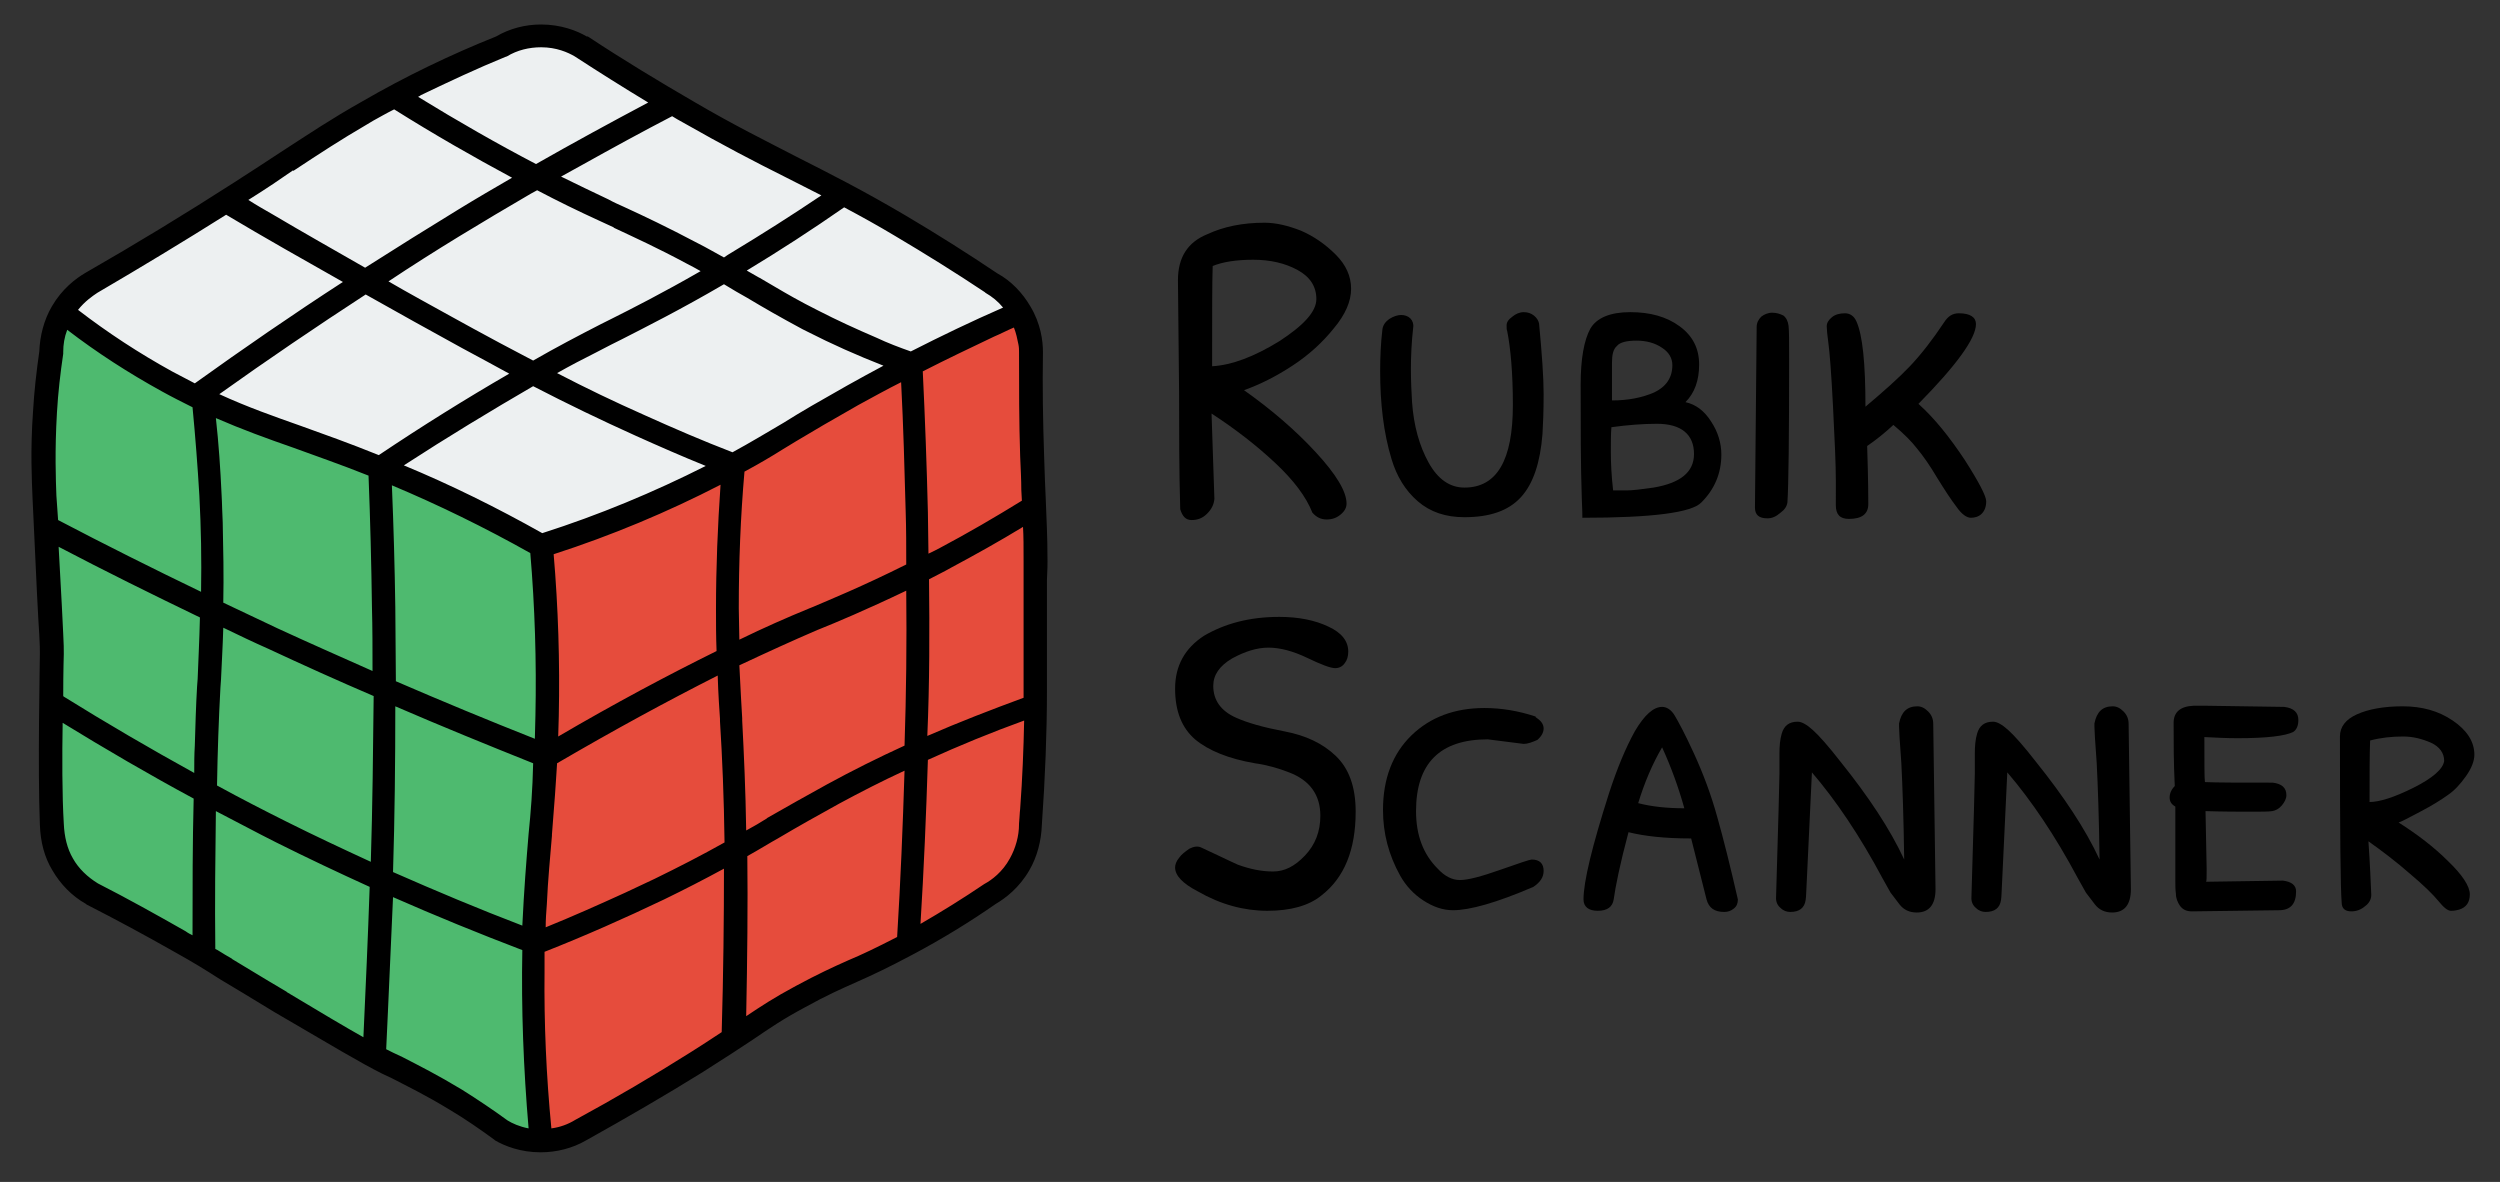 <?xml version="1.0" encoding="utf-8"?>
<!-- Generator: Adobe Illustrator 21.1.0, SVG Export Plug-In . SVG Version: 6.00 Build 0)  -->
<svg version="1.1" id="Layer_1" xmlns="http://www.w3.org/2000/svg" xmlns:xlink="http://www.w3.org/1999/xlink" x="0px" y="0px"
	 viewBox="0 0 438.9 207.5" style="enable-background:new 0 0 438.9 207.5;" xml:space="preserve">
<rect x="0" y="0" width="438.9" height="207.5" fill="#333333" stroke="none"/>
<style type="text/css">
	.st0{fill:#4EBA6F;}
	.st1{fill:#EDF0F1;}
	.st2{fill:#E64C3C;}
	.st3{fill:none;}
</style>
<path class="st0" d="M38.7,106.1c3.3,1.6,6.6,3.1,9.8,4.6c5.7,2.6,11.6,5.3,17.4,7.8c0-4.1-0.1-8.1-0.1-11.9
	c-0.1-7.7-0.3-15.6-0.6-23.4c-5.2-2.1-9.6-3.6-13.5-5c-4.8-1.7-9.4-3.3-14.3-5.5c0.5,4.8,0.8,9.5,1,14.1
	C38.7,93.3,38.8,99.6,38.7,106.1z"/>
<path class="st1" d="M107.5,56.4c3.8-1.9,9.5-4.8,16.5-8.8c-1-0.6-2.1-1.1-3.2-1.7c-5.4-2.9-9.1-4.6-12.8-6.3
	c-0.9-0.4-1.8-0.8-2.7-1.3c-3.6-1.7-7.3-3.5-11-5.4L94,33c-0.3,0.2-0.7,0.4-1,0.6c-8.6,5-17.3,10.3-25.8,15.7
	c5.3,3,10.5,5.9,15.6,8.7c4.3,2.3,7.7,4.2,10.8,5.8c4.1-2.3,8.2-4.5,12.1-6.5C106.2,57,106.8,56.7,107.5,56.4z"/>
<path class="st0" d="M50.2,144.7c3.8,1.9,7.6,3.7,11.5,5.5c1.3,0.6,2.6,1.2,3.9,1.8c0.3-10,0.4-20.2,0.4-30.1
	c-6.4-2.8-12.7-5.6-18.7-8.4c-2.7-1.3-5.6-2.6-8.6-4c-0.1,3.8-0.3,7.1-0.4,9.8l-0.1,1.3c-0.3,5.6-0.5,11.5-0.6,17.5
	c1.1,0.6,2.2,1.2,3.2,1.7C44,141.5,47.1,143.2,50.2,144.7z"/>
<path class="st0" d="M10.5,111.3c0,0.3,0,0.6,0,0.9c0.1,1.2,0.1,1.6,0.1,2.4c0,0.1,0,0.1,0,0.2c0,0-0.1,2.8-0.1,6.8
	c0,0.3,0,0.5,0,0.8c7.8,4.9,15.8,9.6,24,14c0.1-5.4,0.3-10.8,0.6-16l0.1-1.3c0.1-3,0.3-6.8,0.4-11.2c-8.6-4.2-17.3-8.5-25.8-12.9
	c0.1,1.5,0.1,2.9,0.2,4.1c0,0.5,0,1,0.1,1.4c0,0.7,0.1,1.4,0.1,2C10.3,107.2,10.5,109.7,10.5,111.3z"/>
<path class="st2" d="M142.3,107.3l0.5-0.2c2.9-1.2,8.9-3.7,16.8-7.6c0-3.2-0.1-6.5-0.2-9.6c-0.2-7.7-0.4-15.6-0.8-23.5
	c-2.8,1.5-5.5,3-8.1,4.4c-4.6,2.6-8,4.6-11,6.4c-3,1.8-5.8,3.5-9.2,5.3c-0.7,8-1,16.2-1,24.3c0,2.1,0,4.2,0.1,6.2
	C133.9,110.9,138.2,108.9,142.3,107.3z"/>
<path class="st0" d="M69,119.9c8.4,3.6,16.9,7.2,25.3,10.5c0.1-1.6,0.1-3.2,0.1-4.8c0.2-9.6-0.1-19.3-1-28.8
	c-8.3-4.6-16.8-8.8-25.2-12.3c0.3,7.4,0.5,14.9,0.6,22.1C69,110.9,69,115.4,69,119.9z"/>
<path class="st2" d="M162.7,108.4c0,4.7,0,9.5-0.1,14.2c0,2.4-0.1,4.7-0.1,7.1c5.8-2.6,11.8-5,17.8-7.1v0c0-0.4,0-0.9,0-1.3
	c0-0.5,0-1,0-2.1l0-7.7c0-5,0-7.8,0-9.5v-0.1c0-2.2,0-2.4,0-3.2c0-3.1-0.1-5.2-0.2-7c-4.4,2.7-8.9,5.2-13.4,7.6
	c-1.3,0.7-2.7,1.4-4.1,2.1C162.7,103.7,162.7,106.1,162.7,108.4z"/>
<path class="st0" d="M34.4,140c-8.1-4.4-16.1-9.1-23.9-13.9c0,5.8,0,13.4,0.1,18.6c0.1,2.4,0.7,4.6,1.7,6.3c0.1,0.2,0.3,0.5,0.4,0.7
	c0.1,0.1,0.2,0.3,0.3,0.4c0.1,0.1,0.1,0.2,0.2,0.3c0.1,0.1,0.2,0.3,0.3,0.4c0.1,0.1,0.1,0.2,0.2,0.2c0.1,0.1,0.2,0.2,0.3,0.4
	c0.1,0.1,0.1,0.2,0.2,0.2c0.1,0.1,0.2,0.2,0.4,0.3c0.1,0.1,0.2,0.1,0.2,0.2c0.1,0.1,0.2,0.2,0.4,0.3c0.1,0.1,0.2,0.1,0.3,0.2
	c0.1,0.1,0.2,0.2,0.3,0.2c0.1,0.1,0.2,0.2,0.3,0.2c0.1,0.1,0.2,0.1,0.3,0.2c0.1,0.1,0.3,0.2,0.4,0.2c5.1,2.6,10.4,5.5,15.5,8.4
	c0.7,0.4,1.3,0.7,1.9,1.1C34.2,156.6,34.2,148.1,34.4,140z"/>
<path class="st1" d="M43,35l-0.4,0.2c7.1,4.2,14.3,8.3,21.4,12.3C73,41.9,82,36.4,91,31.2c-7-3.8-14.3-8-21.7-12.5
	c-1.5,0.8-2.8,1.5-4,2.2c-5.4,3.1-9.1,5.5-14.1,8.8c0,0,0,0,0,0l0,0C49,31.1,46.3,32.9,43,35z"/>
<path class="st1" d="M107.2,74c-4.5-2.1-8.9-4.3-13.6-6.7c-2.1,1.2-4.3,2.5-6.5,3.8c-5.7,3.4-11.4,7-17.1,10.7
	c5.3,2.2,10.6,4.7,15.8,7.3c3.1,1.6,6.3,3.3,9.4,5c10.4-3.4,20.5-7.5,29.9-12.4c-4.5-1.8-9-3.7-13.3-5.7
	C110.2,75.4,108.7,74.7,107.2,74z"/>
<path class="st0" d="M93.3,198.6c-0.6-6.8-1-13.5-1.2-20.2c-0.1-4-0.1-8,0-12c-1-0.4-2-0.8-3-1.1c-6.9-2.7-13.8-5.5-20.6-8.6
	c-0.3,9.2-0.7,18.6-1.3,27.8c0.5,0.3,1,0.5,1.5,0.8c0.5,0.2,1,0.5,1.5,0.7l0.2,0.1c2.9,1.4,6.1,3.1,10.4,5.7c2.7,1.7,5.4,3.5,8,5.3
	c0.2,0.1,0.5,0.3,0.8,0.4C90.6,198,91.8,198.4,93.3,198.6z"/>
<path class="st1" d="M130.1,47.5c1,0.6,2,1.2,2.9,1.7c3.1,1.8,6,3.6,10.2,5.7c0.7,0.3,1.3,0.7,2,1c4.7,2.3,9.6,4.4,14.6,6.2
	c5.5-2.8,11.1-5.6,16.8-8.1c-1-1.3-2.2-2.4-3.6-3.2l-0.1,0c-5.1-3.4-10.4-6.8-15.8-10c-3.1-1.8-6.1-3.5-9.1-5.1
	c-5.7,4-11.7,7.9-17.7,11.6C130.3,47.4,130.2,47.5,130.1,47.5z"/>
<path class="st1" d="M94.2,29.3c6.8-3.9,13.7-7.7,20.6-11.3c-4.6-2.7-9.1-5.6-13.6-8.5c-1.3-0.7-3.5-1.6-6.2-1.6
	c-2.2,0-4.4,0.6-6.3,1.7l-0.2,0.1c-5.4,2.2-10.7,4.6-16,7.3C79.9,21.5,87.2,25.6,94.2,29.3z"/>
<path class="st2" d="M162.4,133.2c-0.3,9.9-0.7,20-1.3,29.9c4.1-2.3,8.1-4.8,11.9-7.4l0.1-0.1c1.3-0.8,3.2-2.2,4.6-4.6
	c1.1-1.9,1.7-4.1,1.7-6.3l0-0.1c0.5-6.6,0.7-12.9,0.9-18.7C174.1,128.1,168.1,130.6,162.4,133.2z"/>
<path class="st0" d="M10.6,62c-0.5,3.4-0.9,6.9-1.1,10.4C9.1,79.2,9.3,84.3,9.4,87c0,0.4,0,0.8,0.1,1.2c0.1,1.2,0.1,2.2,0.1,3.3
	c6.4,3.3,12.9,6.7,19.5,9.9c2.2,1.1,4.4,2.1,6.6,3.2c0.1-5.9,0-11.7-0.3-17.7c-0.3-5.2-0.7-10.5-1.2-15.8c-1.9-0.9-3.7-1.8-5.6-2.9
	c-2.2-1.2-4.4-2.5-6.6-3.8c-3.6-2.2-7.1-4.7-10.4-7.3c-0.4,1.1-0.7,2.3-0.8,3.5c0,0.4-0.1,0.8-0.1,1.2L10.6,62z"/>
<path class="st0" d="M37.5,141.6c-0.2,8.2-0.2,16.7-0.1,25.3c1,0.6,2,1.2,3.1,1.9l0,0c2.2,1.3,4.9,3,9.6,5.8
	c6.5,3.8,10.9,6.4,14.2,8.3c0.5-9.1,0.9-18.4,1.2-27.5c-5.6-2.5-11.2-5.2-16.7-7.9C45.2,145.6,41.4,143.7,37.5,141.6z"/>
<path class="st1" d="M13.1,54.4c5.4,4.2,11.1,7.9,17,11.1c1.4,0.8,2.9,1.5,4.3,2.2c8.7-6.3,17.8-12.4,26.8-18.3
	c-7.2-4.1-14.4-8.2-21.4-12.4c-7.4,4.7-15.1,9.4-22.8,13.8C15.9,51.6,14.4,52.7,13.1,54.4z"/>
<path class="st2" d="M116.5,157.5c-7,3.4-14.1,6.5-21.2,9.3c-0.2,10.4,0.2,21.1,1.2,31.8c0.9-0.1,1.7-0.3,2.5-0.5
	c0.8-0.3,1.6-0.6,2.3-1c7-3.8,13.8-7.8,20.3-11.9c2-1.3,3.8-2.4,5.6-3.6c0.3-10.7,0.5-20.7,0.4-29.7
	C123.9,153.8,120.4,155.6,116.5,157.5z"/>
<path class="st2" d="M96.7,96.9c0.8,9.5,1.1,19.2,0.9,28.8c0,1.5-0.1,2.9-0.1,4.4c10.3-6,20-11.2,28.8-15.5
	c-0.1-2.6-0.1-5.2-0.1-7.7c0-7.5,0.3-15.1,0.8-22.6c-0.1,0-0.1,0.1-0.2,0.1C117.3,89.3,107.2,93.5,96.7,96.9z"/>
<path class="st2" d="M147,140.8c-3.8,2-7.1,4-10.4,5.9c-1.8,1-3.8,2.2-5.9,3.4c0.1,8.9,0,18.8-0.3,29.3c0.3-0.2,0.6-0.4,0.9-0.6
	c2.5-1.7,4.4-2.9,7.7-4.7c0.2-0.1,0.5-0.3,0.8-0.4c0.5-0.3,1-0.5,1.4-0.8c3.2-1.7,5.4-2.7,7.8-3.7c2-0.9,4.1-1.8,6.8-3.2
	c0.6-0.3,1.3-0.7,2-1c0.6-10,1.1-20.1,1.4-30.2C155.1,136.6,151,138.6,147,140.8z"/>
<path class="st1" d="M145,34.2c-2.4-1.2-4.6-2.4-7-3.6c-5.3-2.7-10.8-5.5-17.9-9.6c-0.7-0.4-1.4-0.8-2.1-1.2
	c-6.9,3.6-13.8,7.4-20.5,11.2c3.1,1.6,6.2,3.1,9.1,4.4c0.9,0.4,1.8,0.8,2.7,1.3c3.7,1.7,7.5,3.4,13,6.3c1.7,0.9,3.3,1.8,4.8,2.6
	c0.6-0.3,1.1-0.7,1.7-1C134.2,41.4,139.7,37.9,145,34.2z"/>
<path class="st1" d="M149,68.1c2.3-1.3,4.8-2.6,7.3-4c-4.9-1.9-9.8-4.1-14.3-6.4c-4.3-2.2-7.3-4-10.4-5.9c0,0,0,0,0,0l0,0l0,0
	c-1.4-0.8-2.8-1.7-4.4-2.6c-7.8,4.5-14,7.7-18.2,9.8c-0.6,0.3-1.2,0.6-1.8,0.9c-3.3,1.7-6.8,3.5-10.2,5.4c5.5,2.8,10.6,5.3,16.2,7.8
	c5.1,2.3,10.4,4.5,15.6,6.6c3.4-1.8,6.2-3.5,9.2-5.3C140.9,72.7,144.3,70.7,149,68.1z"/>
<path class="st2" d="M161.6,64.8c0.4,8.3,0.7,16.7,0.9,25c0.1,2.6,0.1,5.3,0.1,8.1c0.9-0.5,1.8-0.9,2.6-1.4c5-2.6,9.9-5.5,14.7-8.5
	l0-0.1c-0.1-2.1-0.2-4.5-0.3-7.9c-0.2-4.5-0.2-9-0.2-13.6c0-1.5,0-3.1,0-4.6c0-1.2-0.2-3-1.1-5C172.7,59.3,167.1,62,161.6,64.8z"/>
<path class="st0" d="M69,123.3c0,10-0.1,20.1-0.4,30.1c7.8,3.5,15.7,6.7,23.6,9.8c0.2-6.2,0.6-11.1,1-15.8c0-0.3,0.1-0.6,0.1-0.9
	c0.3-3.9,0.7-8,0.9-12.7C85.9,130.4,77.4,126.9,69,123.3z"/>
<path class="st1" d="M52.7,75.2c4,1.4,8.5,3,13.8,5.2c8-5.3,16-10.3,23.8-14.8c-2.6-1.4-5.5-2.9-9-4.9c-5.5-3-11.3-6.2-17.1-9.5
	c-9,5.8-18,11.9-26.7,18.1C42.8,71.7,47.6,73.4,52.7,75.2z"/>
<path class="st2" d="M129.4,116.5c0.2,4.5,0.4,7.8,0.5,9.6l0,0.4c0.1,2.2,0.3,4.6,0.4,7c0.2,4.1,0.3,8.4,0.4,13
	c1.5-0.9,3-1.7,4.4-2.5c3.3-1.9,6.6-3.9,10.5-5.9c4.4-2.4,9.1-4.7,13.8-6.9c0.2-9.4,0.3-18.9,0.3-28.3c-7.4,3.6-13.2,6-15.7,7
	l-0.5,0.2C139.1,111.9,134.4,114.1,129.4,116.5z"/>
<path class="st2" d="M126.8,126.7l0-0.4c0-0.1,0-0.2,0-0.3c-0.1-1.7-0.3-4.4-0.4-8c-8.9,4.4-18.7,9.7-29.1,15.8
	c-0.2,4.9-0.6,8.9-0.9,12.9c-0.4,5-0.9,10.2-1.1,16.9c6.7-2.6,13.3-5.6,19.8-8.7c4.3-2.1,8.3-4.2,12.5-6.5
	C127.5,140.3,127.3,133,126.8,126.7z"/>
<g>
	<path class="st3" d="M95.2,93.6c10-3.2,19.6-7.2,28.7-11.8c-4.2-1.7-8.4-3.5-12.3-5.3c-6.2-2.8-11.8-5.5-18-8.7
		c-7.4,4.2-15.1,8.9-22.7,13.9C79.1,85.2,87.3,89.2,95.2,93.6z"/>
	<path class="st3" d="M97.2,97.3c0.8,9.4,1.1,19,0.9,28.4c0,1.2-0.1,2.4-0.1,3.6c10-5.8,19.3-10.8,27.8-15c-0.1-2.5-0.1-5-0.1-7.4
		c0-7.2,0.3-14.6,0.8-21.8C117.2,89.8,107.3,93.9,97.2,97.3z"/>
	<path class="st3" d="M69.4,106.6c0.1,4.2,0.1,8.5,0.1,13c8.1,3.5,16.3,6.9,24.4,10.1c0-1.4,0.1-2.7,0.1-4.1
		c0.2-9.5-0.1-19.1-0.9-28.5c-8-4.4-16.1-8.4-24.3-11.9C69.1,92.4,69.3,99.6,69.4,106.6z"/>
	<path class="st3" d="M48.7,110.3c5.5,2.5,11.1,5.1,16.7,7.5c0-3.8-0.1-7.6-0.1-11.2C65.2,99,65,91.2,64.7,83.5
		c-5-2-9.4-3.6-13.2-4.9c-4.6-1.6-9-3.2-13.6-5.2c0.4,4.5,0.7,9,1,13.4c0.1,1.6,0.1,3.3,0.2,4.9c0.2,4.7,0.2,9.3,0.1,14.1
		C42.4,107.3,45.6,108.8,48.7,110.3z"/>
	<path class="st3" d="M94.3,33.4L93.2,34c-8.4,4.8-16.8,10-25.1,15.3c3.7,2.1,7.3,4.1,10.9,6.1c1.4,0.7,2.7,1.5,4,2.2
		c3.3,1.8,6.1,3.3,8.6,4.6c0.7,0.4,1.3,0.7,1.9,1c4-2.3,8-4.4,11.9-6.4l1.8-0.9c3.6-1.8,9.1-4.6,15.7-8.4c-0.8-0.4-1.6-0.9-2.4-1.3
		c-5.4-2.9-9.1-4.6-12.8-6.3l-0.2-0.1c-0.9-0.4-1.7-0.8-2.6-1.2C101.5,37.1,97.9,35.3,94.3,33.4z"/>
	<path class="st3" d="M39.1,110.2c-0.1,3.5-0.3,6.6-0.4,9.1l-0.1,1.4c-0.3,5.5-0.5,11.3-0.6,17.2c4.2,2.3,8.4,4.4,12.3,6.4
		c4.8,2.4,9.8,4.8,14.7,7c0.3-9.7,0.4-19.5,0.4-29.1c-6.3-2.7-12.5-5.5-18.5-8.3C44.5,112.8,41.8,111.5,39.1,110.2z"/>
	<path class="st3" d="M142.1,106.8l0.5-0.2c2.9-1.2,8.7-3.6,16.5-7.5c0-3.1-0.1-6.3-0.1-9.3c-0.2-7.4-0.4-15.1-0.8-22.7
		c-2.6,1.4-5.1,2.7-7.5,4c-4.6,2.6-8,4.6-11,6.4l-2.3,1.4c-1.9,1.1-4.2,2.4-6.7,3.9c-0.6,7.9-1,16-1,24c0,1.8,0,3.7,0.1,5.5
		C134.1,110.3,138.2,108.4,142.1,106.8z"/>
	<path class="st3" d="M128.6,79.4c3.3-1.8,6.1-3.5,9-5.2c3.1-1.8,6.5-3.9,11.1-6.5c2-1.1,4.2-2.3,6.4-3.5c-4.6-1.8-9.1-3.8-13.4-6
		l-0.8-0.4c-3.9-2-6.7-3.7-9.7-5.5c-1.3-0.8-2.6-1.6-4.1-2.4c-7.7,4.5-13.9,7.6-18,9.7l-1.8,0.9c-0.9,0.5-1.8,0.9-2.7,1.4
		c-2.2,1.2-4.5,2.4-6.7,3.6c5.2,2.7,10,5,15.4,7.4C118.3,75.1,123.4,77.3,128.6,79.4z"/>
	<path class="st3" d="M47.8,37.7c5.4,3.1,10.9,6.3,16.3,9.4c5.5-3.5,11.1-7,16.7-10.4c3.1-1.9,6.2-3.7,9.3-5.5
		c-6.7-3.6-13.7-7.7-20.7-12c-1.4,0.7-2.6,1.4-3.7,2l-1,0.6c-4.9,2.8-8.3,5.1-13,8.2L51,29.2l0,0l0.5,0.8c-2.3,1.5-4.9,3.2-8,5.3
		C45,36.1,46.4,36.9,47.8,37.7z"/>
	<path class="st3" d="M73.5,17c7,4.3,14,8.3,20.7,11.8c6.5-3.7,13.1-7.3,19.7-10.8c-4.3-2.6-8.7-5.3-12.9-8.1
		c-1.2-0.7-3.3-1.6-5.9-1.6c-2.1,0-4.2,0.6-6,1.6L88.7,10c-4.9,2-9.9,4.2-14.7,6.7C73.8,16.8,73.7,16.9,73.5,17z"/>
	<path class="st3" d="M178.8,60.4c-0.1-1-0.4-2.1-0.8-3c-1.2,0.5-2.3,1.1-3.5,1.6c-4.2,2-8.4,4-12.5,6.1c0.4,8.2,0.7,16.5,0.9,24.7
		c0.1,2.4,0.1,4.8,0.1,7.3c0.7-0.3,1.3-0.7,2-1c4.9-2.6,9.7-5.4,14.4-8.3l-0.1-1.9c-0.1-1.6-0.2-3.5-0.2-5.9
		c-0.2-6-0.3-12.1-0.2-18.3C178.9,61.4,178.9,60.9,178.8,60.4z"/>
	<path class="st3" d="M179.8,122.3l0-3.2l0-17.4c0-2.2,0-2.4,0-3.2c0-2.7-0.1-4.6-0.1-6.2c-4.2,2.5-8.4,5-12.7,7.2
		c-1.2,0.7-2.5,1.3-3.8,2c0.1,9.1,0,18.3-0.2,27.4C168.4,126.6,174.1,124.4,179.8,122.3z"/>
	<path class="st3" d="M129.9,116.8c0.2,4.3,0.4,7.5,0.5,9.3l0,0.4c0.4,5.8,0.6,12.2,0.7,19.3c1.3-0.7,2.5-1.4,3.6-2.1l0.1-0.1
		c3.3-1.9,6.6-3.8,10.5-5.9c4.4-2.3,8.9-4.6,13.6-6.8c0.2-9,0.3-18.2,0.3-27.2c-7.1,3.5-12.6,5.7-15,6.7l-0.5,0.2
		C139.4,112.3,134.8,114.4,129.9,116.8z"/>
	<path class="st3" d="M10.3,95.9l0,0.1c0.4,8.9,0.6,13,0.8,15.2l-1,0.1l0,0l1-0.1c0.1,2.1,0.1,2.4,0.1,3.5c0,0.1-0.1,3.1-0.1,7.4
		l0.1,0.1c7.4,4.6,15.1,9.2,22.9,13.4c0-1.6,0.1-3.2,0.1-4.8c0.1-3.5,0.3-7,0.4-10.4v0l0.1-1.4c0.1-2.9,0.3-6.6,0.4-10.8
		C26.8,104.3,18.5,100.1,10.3,95.9z"/>
	<path class="st3" d="M139.6,173.2c4-2.1,6.5-3.3,9.2-4.5c2.4-1.1,4.9-2.2,8.6-4.1c0.6-9.6,1.1-19.4,1.3-29.2
		c-3.9,1.9-7.8,3.8-11.5,5.8c-3.8,2-7.1,4-10.4,5.9c-1.7,1-3.7,2.1-5.7,3.3c0.1,8.6,0,18-0.3,28.2
		C133.6,176.6,135.7,175.3,139.6,173.2z"/>
	<path class="st3" d="M70.6,185.7c2.9,1.4,6.1,3.1,10.4,5.7c2.7,1.7,5.4,3.5,8,5.4c0.8,0.5,2.1,1.1,3.7,1.4
		c-1-10.5-1.4-21.1-1.1-31.3c-7.6-2.9-15.2-6-22.7-9.3c-0.2,6.7-0.5,13.5-0.9,20.2c-0.1,2.2-0.2,4.4-0.4,6.6
		c0.4,0.2,0.8,0.4,1.2,0.6L70.6,185.7z"/>
	<path class="st3" d="M38.2,166.9c0.8,0.5,1.6,1,2.5,1.5l0.1,0.1c2.2,1.3,4.9,3,9.5,5.7l0.1,0.1c6,3.5,10.2,6,13.4,7.9
		c0.5-8.8,0.9-17.6,1.1-26.4c-5.5-2.5-11-5.1-16.4-7.8c-3.4-1.7-7-3.5-10.6-5.5c-0.2,7.9-0.2,16-0.1,24.3L38.2,166.9z"/>
	<path class="st3" d="M126.8,181.2c0.3-10.3,0.5-19.9,0.4-28.7c-3.5,1.9-6.9,3.6-10.5,5.4c-6.9,3.4-13.9,6.5-21,9.2
		c0,1.1,0,2.2,0,3.4c-0.1,9.1,0.3,18.4,1.2,27.6c1.5-0.2,2.9-0.7,4.2-1.5c7-3.8,13.8-7.8,20.3-11.9
		C123.3,183.5,125,182.4,126.8,181.2z"/>
	<path class="st3" d="M81.1,61.1c-5.5-3-11.1-6.1-16.9-9.4c-8.7,5.6-17.3,11.5-25.7,17.5c4.9,2.2,9.5,3.8,14.4,5.6
		c3.9,1.4,8.4,3,13.6,5.1c7.7-5.1,15.4-9.9,22.9-14.3C87,64.3,84.3,62.9,81.1,61.1z"/>
	<path class="st3" d="M12.7,150.8c1.1,1.8,2.6,3.4,4.4,4.4c5.1,2.6,10.3,5.5,15.4,8.4c0.4,0.2,0.8,0.5,1.2,0.7c0-8.1,0-16.2,0.2-24
		c-7.8-4.2-15.5-8.7-23-13.3c0,5.7,0,12.8,0.2,17.8C11.2,147,11.8,149.1,12.7,150.8z"/>
	<path class="st3" d="M177.3,150.8c1.1-1.8,1.6-3.9,1.6-6l0-0.1c0.1-0.9,0.1-1.7,0.2-2.6c0.3-5.4,0.6-10.6,0.7-15.5
		c-5.8,2.1-11.4,4.4-16.9,6.9c-0.3,9.5-0.7,19.2-1.3,28.8c3.8-2.2,7.6-4.5,11.1-7l0.1-0.1C174.1,154.5,176,153.1,177.3,150.8z"/>
	<path class="st3" d="M69.5,124c0,9.7-0.2,19.4-0.4,29.1c7.5,3.3,15.1,6.5,22.7,9.4c0.2-6.3,0.7-11.3,1.1-16.1
		c0.3-3.9,0.7-7.8,0.9-12.4C85.7,130.8,77.6,127.4,69.5,124z"/>
	<path class="st3" d="M114.9,154.3c4.2-2.1,8.1-4.1,12.3-6.4c-0.1-7.8-0.4-15-0.8-21.3l0-0.4c-0.1-1.5-0.3-4.2-0.4-7.6
		c-8.6,4.3-18.1,9.5-28.2,15.4c-0.1,1.1-0.1,2.1-0.2,3.1c-0.2,3.4-0.5,6.5-0.7,9.4l0,0.2c-0.3,3.7-0.6,7.6-0.9,12.1
		c-0.1,1.3-0.1,2.6-0.2,4c4.7-1.9,9.4-3.9,14-6.1C111.5,156,113.2,155.2,114.9,154.3z"/>
	<path class="st3" d="M9.9,87l0.2,4.2c8.2,4.3,16.7,8.5,25.1,12.6c0.1-5.7-0.1-11.2-0.3-16.9c-0.2-5.1-0.6-10.3-1.2-15.5
		c-1.8-0.9-3.6-1.8-5.4-2.8c-5.7-3.1-11.3-6.8-16.6-10.8c-0.4,1.2-0.6,2.6-0.7,3.9l0,0.3c-0.5,3.4-0.9,6.9-1.1,10.3
		C9.5,79.2,9.7,84.3,9.9,87z"/>
	<path class="st3" d="M119.8,21.4c-0.6-0.4-1.2-0.7-1.9-1.1c-5.2,2.7-10.5,5.6-15.7,8.5c-1.3,0.7-2.5,1.4-3.8,2.1
		c2.8,1.4,5.6,2.8,8.3,4c0.9,0.4,1.8,0.8,2.7,1.3c3.7,1.7,7.5,3.5,13,6.4c1.6,0.8,3.1,1.7,4.6,2.5c0.5-0.3,1-0.6,1.4-0.9
		c5.3-3.2,10.5-6.6,15.6-10.1c-2.1-1.1-4.1-2.1-6.3-3.2C132.5,28.3,127,25.5,119.8,21.4z"/>
	<path class="st3" d="M172.9,51.4l-0.1-0.1c-5.1-3.4-10.4-6.8-15.8-9.9c-3-1.8-5.9-3.4-8.9-5c-5.5,3.9-11.3,7.6-17.1,11.1
		c0.7,0.4,1.4,0.8,2.1,1.2l0.2,0.1c1,0.6,1.9,1.2,2.9,1.7c1.7,1,4.1,2.4,7.3,4c3.3,1.7,6.8,3.3,10.3,4.8c2,0.8,4,1.6,6,2.4
		c5.3-2.7,10.7-5.3,16.1-7.8C175.1,52.9,174,52,172.9,51.4z"/>
	<path class="st3" d="M13.7,54.3c5.2,4,10.8,7.7,16.5,10.8c1.3,0.7,2.7,1.4,4,2.1c8.5-6.1,17.2-12,26-17.8
		c-6.9-3.9-13.8-7.9-20.5-11.8c-7.3,4.7-14.9,9.3-22.6,13.7C16.2,51.9,14.9,52.9,13.7,54.3z"/>
	<path d="M183.9,98.6c0-4.9-0.2-7.6-0.3-10.8c-0.1-2.1-0.2-4.5-0.3-7.9c-0.2-5.9-0.3-12-0.2-18.1c0-2-0.4-5-2.2-8
		c-1.4-2.4-3.4-4.5-5.8-5.8c-5.2-3.5-10.6-6.9-16-10.1c-7.8-4.6-13.4-7.4-19.5-10.5c-5.2-2.7-10.7-5.4-17.7-9.5
		c-6.2-3.6-12.5-7.4-18.7-11.5L103,6.4c-1.7-1-4.5-2.1-8-2.1c-2.8,0-5.5,0.7-7.9,2.1c-8,3.2-15.9,7-23.5,11.4
		c-5.5,3.1-9.2,5.6-14.3,8.9c-2.3,1.5-5,3.3-8.3,5.4c-8.4,5.4-17.1,10.7-26,15.8c-1.7,1-4.1,2.8-5.9,5.9c-1.4,2.4-2.1,5.2-2.2,7.9
		c-0.5,3.5-0.9,7-1.1,10.5c-0.5,7-0.2,12.2-0.1,15c0.7,15.5,1,21.4,1.2,24.3c0.1,2.1,0.1,2.2,0.1,3.2c0,2-0.4,20.2,0,30.1
		c0.1,3,0.8,5.7,2.2,8c1.4,2.4,3.4,4.5,5.9,5.9l0.1,0.1c5.1,2.6,10.3,5.4,15.4,8.3c3.6,2,5.5,3.2,8,4.8c2.2,1.3,5,3,9.6,5.8
		c10.1,5.9,15.1,8.9,18.9,10.8l1.7,0.8c2.9,1.5,6,3,10.1,5.5c2.7,1.6,5.3,3.4,7.9,5.3l0.1,0.1c1.7,1,4.5,2.1,8,2.1
		c2.8,0,5.6-0.7,8-2.1c7-3.9,13.9-7.9,20.5-12c4.1-2.6,6.7-4.3,8.8-5.7c3.1-2.1,5.1-3.5,9.2-5.7c3.8-2.1,6.3-3.2,9-4.4
		c2.7-1.2,5.5-2.5,9.8-4.8c5.1-2.7,10-5.7,14.6-8.9c1.7-1,4.1-2.8,5.9-5.9c1.4-2.4,2.1-5.2,2.2-7.9c0.6-8.5,0.9-16.4,0.9-23.6
		l0-19.5C183.9,99.6,183.9,99.3,183.9,98.6z M51,29.2L51,29.2l0.5,0.8c4.7-3.1,8.2-5.4,13-8.2l1-0.6c1.1-0.6,2.3-1.3,3.7-2
		c7,4.4,14,8.4,20.7,12c-3.1,1.8-6.2,3.6-9.3,5.5C75.2,40,69.6,43.5,64.1,47c-5.4-3.1-10.9-6.2-16.3-9.4c-1.4-0.8-2.8-1.6-4.2-2.5
		c3.2-2,5.7-3.7,8-5.3L51,29.2z M88.7,10L89,9.9c1.8-1.1,3.9-1.6,6-1.6c2.7,0,4.7,0.9,5.9,1.6c4.3,2.8,8.6,5.5,12.9,8.1
		c-6.6,3.5-13.2,7.1-19.7,10.8c-6.7-3.5-13.7-7.5-20.7-11.8c0.2-0.1,0.4-0.2,0.5-0.3C78.9,14.3,83.8,12,88.7,10z M179.1,80.1
		c0.1,2.4,0.2,4.2,0.2,5.9l0.1,1.9c-4.7,2.9-9.5,5.7-14.4,8.3c-0.6,0.3-1.3,0.7-2,1c0-2.5-0.1-4.9-0.1-7.3
		c-0.2-8.2-0.5-16.5-0.9-24.7c4.1-2.1,8.3-4.1,12.5-6.1c1.2-0.5,2.3-1.1,3.5-1.6c0.4,1,0.6,2,0.8,3c0.1,0.5,0.1,0.9,0.1,1.3
		C178.9,68,178.9,74.1,179.1,80.1z M34.6,120.5L34.6,120.5c-0.2,3.4-0.3,7-0.4,10.4c-0.1,1.6-0.1,3.2-0.1,4.8
		c-7.8-4.3-15.5-8.8-22.9-13.4l-0.1-0.1c0-4.3,0.1-7.3,0.1-7.4c0-1.2,0-1.4-0.1-3.5l-1,0.1l0,0l1-0.1c-0.1-2.2-0.3-6.3-0.8-15.2
		l0-0.1c8.2,4.3,16.5,8.4,24.8,12.4c-0.1,4.3-0.3,7.9-0.4,10.8L34.6,120.5z M163.1,101.7c1.3-0.7,2.6-1.3,3.8-2
		c4.3-2.3,8.6-4.7,12.7-7.2c0.1,1.6,0.1,3.5,0.1,6.2c0,0.8,0,1,0,3.2l0,17.4l0,3.2c-5.7,2.1-11.4,4.3-16.9,6.7
		C163.2,119.9,163.2,110.7,163.1,101.7z M159.1,103.7c0.1,9,0,18.2-0.3,27.2c-4.6,2.1-9.2,4.4-13.6,6.8c-3.8,2.1-7.2,4-10.5,5.9
		l-0.1,0.1c-1.1,0.7-2.3,1.4-3.6,2.1c-0.1-7-0.4-13.5-0.7-19.3l0-0.4c-0.1-1.8-0.3-5-0.5-9.3c4.9-2.3,9.5-4.4,13.7-6.2l0.5-0.2
		C146.5,109.4,152,107.1,159.1,103.7z M65.1,151.3c-5-2.3-9.9-4.6-14.7-7c-4-2-8.1-4.1-12.3-6.4c0.1-5.9,0.3-11.7,0.6-17.2l0.1-1.4
		c0.1-2.5,0.3-5.6,0.4-9.1c2.7,1.3,5.4,2.6,7.9,3.7c6,2.8,12.2,5.6,18.5,8.3C65.5,131.8,65.4,141.6,65.1,151.3z M94,125.6
		c0,1.4-0.1,2.7-0.1,4.1c-8.1-3.2-16.3-6.6-24.4-10.1c0-4.5-0.1-8.8-0.1-13c-0.1-7-0.3-14.2-0.6-21.4c8.1,3.4,16.3,7.4,24.3,11.9
		C93.9,106.5,94.2,116.1,94,125.6z M93.6,67.8c6.2,3.2,11.8,5.9,18,8.7c4,1.8,8.1,3.6,12.3,5.3c-9.1,4.6-18.7,8.6-28.7,11.8
		c-8-4.5-16.1-8.5-24.3-11.9C78.6,76.7,86.2,72.1,93.6,67.8z M125.8,114.3c-8.5,4.2-17.9,9.2-27.8,15c0-1.2,0.1-2.4,0.1-3.6
		c0.2-9.5-0.1-19-0.9-28.4c10.2-3.3,20-7.4,29.3-12.2c-0.5,7.2-0.8,14.5-0.8,21.8C125.7,109.3,125.7,111.8,125.8,114.3z M104.6,61.9
		c0.9-0.5,1.8-0.9,2.7-1.4l1.8-0.9c4.1-2.1,10.3-5.2,18-9.7c1.5,0.9,2.8,1.7,4.1,2.4c3,1.8,5.8,3.4,9.7,5.5l0.8,0.4
		c4.3,2.2,8.8,4.2,13.4,6c-2.2,1.2-4.3,2.3-6.4,3.5c-4.6,2.6-8.1,4.6-11.1,6.5c-2.9,1.7-5.7,3.4-9,5.2c-5.2-2-10.3-4.2-15.4-6.5
		c-5.4-2.4-10.2-4.7-15.4-7.4C100.1,64.2,102.4,63,104.6,61.9z M130.7,82.8c2.6-1.4,4.8-2.7,6.7-3.9l2.3-1.4c3-1.8,6.4-3.8,11-6.4
		c2.4-1.3,4.9-2.7,7.5-4c0.4,7.7,0.6,15.3,0.8,22.7c0.1,3,0.1,6.1,0.1,9.3c-7.8,3.9-13.7,6.3-16.5,7.5l-0.5,0.2
		c-3.9,1.6-8,3.4-12.3,5.5c0-1.8-0.1-3.7-0.1-5.5C129.7,98.8,130,90.8,130.7,82.8z M107.8,40c3.6,1.7,7.4,3.4,12.8,6.3
		c0.8,0.4,1.7,0.9,2.4,1.3c-6.6,3.8-12.1,6.6-15.7,8.4l-1.8,0.9c-3.9,2-7.9,4.1-11.9,6.4c-0.6-0.3-1.3-0.7-1.9-1
		c-2.5-1.3-5.3-2.8-8.6-4.6c-1.3-0.7-2.7-1.5-4-2.2c-3.6-2-7.3-4-10.9-6.1C76.3,44,84.8,38.9,93.2,34l1.1-0.6
		c3.6,1.9,7.3,3.7,10.8,5.3c0.9,0.4,1.7,0.8,2.6,1.2L107.8,40z M39.1,91.7c-0.1-1.6-0.1-3.3-0.2-4.9c-0.2-4.4-0.5-8.9-1-13.4
		c4.6,2,9,3.6,13.6,5.2c3.8,1.4,8.2,2.9,13.2,4.9c0.3,7.7,0.5,15.5,0.6,23.1c0.1,3.6,0.1,7.4,0.1,11.2c-5.6-2.5-11.3-5-16.7-7.5
		c-3.1-1.5-6.4-3-9.5-4.5C39.3,101,39.2,96.4,39.1,91.7z M66.5,79.9c-5.2-2.1-9.7-3.7-13.6-5.1c-4.8-1.7-9.4-3.3-14.4-5.6
		c8.4-6,17.1-11.9,25.7-17.5c5.7,3.2,11.4,6.4,16.9,9.4c3.2,1.7,5.9,3.2,8.3,4.5C81.8,70,74.1,74.8,66.5,79.9z M96,158.8
		c0.2-4.5,0.6-8.4,0.9-12.1l0-0.2c0.2-3,0.5-6,0.7-9.4c0.1-1,0.1-2,0.2-3.1c10.1-5.9,19.5-11,28.2-15.4c0.1,3.4,0.3,6.1,0.4,7.6
		l0,0.4c0.4,6.3,0.7,13.5,0.8,21.3c-4.1,2.3-8,4.3-12.3,6.4c-1.7,0.8-3.4,1.6-5.1,2.4c-4.6,2.1-9.3,4.2-14,6.1
		C95.8,161.4,95.9,160.1,96,158.8z M92.8,146.4c-0.4,4.8-0.8,9.8-1.1,16.1c-7.6-2.9-15.2-6.1-22.7-9.4c0.3-9.7,0.4-19.4,0.4-29.1
		c8.1,3.5,16.2,6.8,24.2,10C93.5,138.6,93.2,142.5,92.8,146.4z M159.9,61.7c-2-0.7-4.1-1.5-6-2.4c-3.5-1.5-7-3.1-10.3-4.8
		c-3.2-1.6-5.6-3-7.3-4c-1-0.6-1.9-1.1-2.9-1.7l-0.2-0.1c-0.7-0.4-1.4-0.8-2.1-1.2c5.8-3.5,11.5-7.2,17.1-11.1c3,1.6,5.9,3.2,8.9,5
		c5.4,3.2,10.7,6.5,15.8,9.9l0.1,0.1c1.2,0.7,2.2,1.5,3.1,2.6C170.6,56.4,165.2,59,159.9,61.7z M128.5,44.3c-0.5,0.3-1,0.6-1.4,0.9
		c-1.5-0.8-3-1.7-4.6-2.5c-5.5-2.9-9.3-4.7-13-6.4c-0.9-0.4-1.8-0.8-2.7-1.3c-2.7-1.3-5.5-2.6-8.3-4c1.3-0.7,2.5-1.4,3.8-2.1
		c5.2-2.9,10.5-5.8,15.7-8.5c0.6,0.4,1.2,0.7,1.9,1.1c7.2,4.1,12.6,6.9,18,9.6c2.1,1.1,4.2,2.1,6.3,3.2
		C139,37.8,133.8,41.1,128.5,44.3z M39.7,37.7c6.7,4,13.6,7.9,20.5,11.8c-8.8,5.7-17.5,11.7-26,17.8c-1.3-0.7-2.7-1.4-4-2.1
		c-5.8-3.2-11.3-6.8-16.5-10.8c1.2-1.5,2.5-2.4,3.4-3C24.8,46.9,32.4,42.3,39.7,37.7z M11.1,61.8c0-1.3,0.2-2.6,0.7-3.9
		c5.2,4,10.8,7.6,16.6,10.8c1.8,1,3.6,1.9,5.4,2.8c0.5,5.2,0.9,10.4,1.2,15.5c0.3,5.7,0.4,11.2,0.3,16.9
		c-8.5-4.1-16.9-8.3-25.1-12.6L9.9,87c-0.1-2.7-0.3-7.8,0.1-14.6c0.2-3.5,0.6-6.9,1.1-10.3L11.1,61.8z M11,126.9
		c7.5,4.6,15.2,9.1,23,13.3c-0.2,7.8-0.2,15.9-0.2,24c-0.4-0.2-0.8-0.4-1.2-0.7c-5.1-2.9-10.3-5.8-15.4-8.4
		c-1.8-1.1-3.4-2.6-4.4-4.4c-1-1.7-1.5-3.8-1.6-6.1C10.9,139.7,10.9,132.6,11,126.9z M37.9,142.4c3.7,1.9,7.2,3.8,10.6,5.5
		c5.4,2.7,10.9,5.3,16.4,7.8c-0.3,8.8-0.7,17.7-1.1,26.4c-3.2-1.8-7.4-4.3-13.4-7.9l-0.1-0.1c-4.6-2.7-7.3-4.4-9.5-5.7l-0.1-0.1
		c-0.9-0.5-1.7-1-2.5-1.5l-0.4-0.2C37.7,158.4,37.8,150.2,37.9,142.4z M68.1,177.7c0.3-6.7,0.6-13.5,0.9-20.2
		c7.5,3.3,15.1,6.4,22.7,9.3c-0.2,10.3,0.2,20.8,1.1,31.3c-1.6-0.3-2.9-0.9-3.7-1.4c-2.6-1.9-5.3-3.7-8-5.4
		c-4.3-2.6-7.5-4.2-10.4-5.7l-1.7-0.8c-0.4-0.2-0.8-0.4-1.2-0.6C67.9,182,68,179.9,68.1,177.7z M96.8,198.1
		c-0.9-9.2-1.3-18.5-1.2-27.6c0-1.1,0-2.2,0-3.4c7.1-2.8,14.1-5.9,21-9.2c3.7-1.8,7-3.5,10.5-5.4c0,8.7-0.1,18.4-0.4,28.7
		c-1.8,1.2-3.5,2.3-5.4,3.5c-6.5,4.1-13.3,8.1-20.3,11.9C99.7,197.4,98.3,197.9,96.8,198.1z M131.2,150.3c2-1.1,3.9-2.3,5.7-3.3
		c3.2-1.9,6.6-3.8,10.4-5.9c3.7-2,7.6-4,11.5-5.8c-0.3,9.7-0.7,19.5-1.3,29.2c-3.7,1.9-6.2,3.1-8.6,4.1c-2.7,1.2-5.3,2.4-9.2,4.5
		c-3.9,2.1-6,3.5-8.7,5.3C131.2,168.3,131.3,158.9,131.2,150.3z M172.8,155.2L172.8,155.2c-3.7,2.5-7.4,4.8-11.2,7
		c0.6-9.6,1-19.2,1.3-28.8c5.5-2.5,11.1-4.8,16.9-6.9c-0.1,4.9-0.3,10.1-0.7,15.5c-0.1,0.8-0.1,1.7-0.2,2.6l0,0.1
		c0,2.1-0.6,4.2-1.6,6C176,153.1,174.1,154.5,172.8,155.2z"/>
</g>
<g>
	<path d="M211.9,90.2c-0.8,0.8-1.7,1.1-2.7,1.1c-1,0-1.6-0.6-2-1.9c-0.2-6.9-0.2-13.7-0.2-20.5l-0.2-19.7c0-4,1.7-6.7,5.2-8.1
		c2.8-1.3,6.1-2,10-2c2,0,4.1,0.5,6.4,1.4c2.3,1,4.3,2.4,6.1,4.2c1.8,1.8,2.7,3.8,2.7,6c0,2.2-1,4.5-3,6.9c-2,2.5-4.4,4.7-7.3,6.6
		c-2.9,1.9-5.7,3.3-8.5,4.3c4.8,3.4,9,7,12.6,10.9c3.6,3.9,5.4,6.9,5.4,9c0,0.7-0.3,1.3-1,1.9s-1.5,0.9-2.5,0.9s-1.8-0.4-2.5-1.2
		c-1.1-2.8-3.3-5.7-6.5-8.7s-6.9-5.9-11.2-8.7l0.5,15C213.1,88.6,212.7,89.4,211.9,90.2z M224.6,59.9c4.3-2.8,6.5-5.2,6.5-7.4
		c0-2.2-1.1-3.9-3.3-5.1c-2.2-1.2-4.8-1.8-7.8-1.8s-5.4,0.4-7.1,1.1c-0.1,2.7-0.1,8.5-0.1,17.6C216.3,64.1,220.2,62.6,224.6,59.9z"
		/>
	<path d="M264.6,58.1c-0.1-0.2-0.1-0.5-0.1-1c0-0.5,0.3-1,1-1.5c0.6-0.5,1.3-0.8,2-0.8c0.7,0,1.3,0.2,1.8,0.6
		c0.5,0.4,0.8,0.9,0.9,1.4c0.5,5.3,0.8,9.4,0.8,12.4c0,3-0.1,5.4-0.2,7c-0.4,5-1.6,8.7-3.8,11.1c-2.2,2.4-5.5,3.5-9.9,3.5
		c-3.3,0-6-0.9-8.2-2.8c-2.2-1.9-3.7-4.4-4.6-7.4c-1.4-4.6-2-9.8-2-15.4c0-2.4,0.1-4.9,0.4-7.4c0.1-0.7,0.5-1.3,1.2-1.8
		c0.8-0.5,1.5-0.7,2.1-0.7c0.6,0,1.2,0.2,1.6,0.6c0.4,0.4,0.6,1,0.5,1.6c-0.3,2.7-0.4,5.1-0.4,7.3c0,2.2,0.1,4.1,0.2,5.8
		c0.3,4.2,1.3,7.7,2.9,10.6c1.6,2.9,3.7,4.4,6.3,4.4c5.7,0,8.5-4.8,8.5-14.5C265.6,65.5,265.2,61.1,264.6,58.1z"/>
	<path d="M279.2,57.7c1.1-1.9,3.5-2.9,7-2.9c3.5,0,6.4,0.8,8.7,2.5c2.3,1.7,3.4,3.9,3.4,6.7c0,2.8-0.8,5-2.4,6.6
		c1.8,0.4,3.3,1.5,4.5,3.4c1.2,1.8,1.8,3.8,1.8,5.8c0,3.3-1.2,6.1-3.5,8.4c-1.7,1.8-8.6,2.7-20.9,2.7c0-0.3,0-1.4-0.1-3.4
		c-0.2-5.9-0.2-12.6-0.2-20C277.5,63,278.1,59.7,279.2,57.7z M290.9,74.4c-2.4,0-5.1,0.2-8,0.6c-0.1,1.1-0.1,2.6-0.1,4.4
		c0,1.8,0.1,4.1,0.4,6.7c0.4,0,1.2,0,2.3,0s2.7-0.2,4.8-0.5c4.7-0.8,7.1-2.7,7.1-5.9C297.4,76.3,295.2,74.4,290.9,74.4z M283,63.7
		v6.6c2.9,0,5.3-0.5,7.4-1.4c2.1-1,3.2-2.6,3.2-4.8c0-1.2-0.6-2.3-1.9-3.1c-1.2-0.8-2.7-1.2-4.4-1.2s-2.9,0.3-3.4,0.9
		C283.2,61.3,283,62.3,283,63.7z"/>
	<path d="M310.3,91c-1.5,0-2.2-0.6-2.2-1.9l0.3-31.7c0-0.7,0.3-1.3,0.8-1.8c0.5-0.4,1.2-0.7,1.9-0.7c0.8,0,1.4,0.2,2,0.5
		c0.5,0.4,0.8,1,0.9,1.8c0.1,0.9,0.1,2.8,0.1,5.7c0,13.9-0.1,22.3-0.3,25.3c-0.1,0.7-0.5,1.3-1.2,1.8C311.8,90.7,311.1,91,310.3,91z
		"/>
	<path d="M322.3,84.4c0-2.8-0.2-7.2-0.5-13.1c-0.3-5.9-0.6-9.6-0.8-11c-0.2-1.5-0.3-2.5-0.3-3c0-0.6,0.3-1.1,0.9-1.6
		c0.6-0.5,1.4-0.7,2.3-0.7c0.9,0,1.6,0.5,2,1.4c1.1,2.4,1.6,7.4,1.6,15c3.2-2.7,5.8-5,7.8-7.1c2-2.1,4-4.7,6-7.7
		c0.7-1.1,1.5-1.6,2.6-1.6c2,0,3,0.7,3,1.9c0,2.5-3.4,7.2-10.1,14c2.9,2.6,5.5,5.9,8.1,9.8c2.5,3.9,3.8,6.4,3.8,7.3
		c0,1-0.3,1.7-0.8,2.2c-0.5,0.5-1.2,0.7-1.9,0.7c-0.7,0-1.6-0.6-2.5-1.9c-1-1.3-2.1-3-3.4-5.1c-1.3-2.2-2.5-3.9-3.5-5.1
		c-1-1.3-2.4-2.7-4.2-4.2c-1.5,1.4-3,2.6-4.6,3.7c0.2,6.1,0.2,9.5,0.2,10.2c0,1.7-1.1,2.6-3.4,2.6c-1.6,0-2.3-0.8-2.3-2.4V84.4z"/>
	<path d="M224.6,108.3c3.4,0,6.3,0.6,8.6,1.7c2.4,1.1,3.5,2.6,3.5,4.4c0,0.8-0.2,1.5-0.6,2c-0.4,0.6-1,0.9-1.7,0.9
		c-0.8,0-2.4-0.6-4.9-1.8s-4.8-1.8-6.8-1.8c-2.1,0-4.2,0.7-6.4,1.9c-2.2,1.3-3.3,2.9-3.3,4.8c0,2.5,1.3,4.4,4,5.6
		c2,0.9,4.8,1.7,8.5,2.4c3.7,0.7,6.7,2.1,9,4.3c2.3,2.2,3.5,5.4,3.5,9.8c0,6.7-2,11.6-6,14.7c-2.2,1.8-5.4,2.7-9.5,2.7
		c-4.1,0-8.2-1.1-12.2-3.4c-2.7-1.4-4-2.8-4-4.2c0-0.5,0.2-1.1,0.7-1.7c0.4-0.6,1.1-1.1,1.8-1.6c0.8-0.4,1.5-0.5,2.1-0.2
		c0.6,0.3,1.7,0.8,3.2,1.5c1.5,0.7,2.5,1.2,3.2,1.5c2.2,0.8,4.2,1.2,6.2,1.2s3.8-0.9,5.6-2.8c1.8-1.9,2.7-4.2,2.7-7
		c0-3.6-1.8-6.2-5.5-7.6c-1.8-0.7-3.8-1.3-6-1.6c-4.6-0.8-8.1-2.2-10.5-4.2c-2.3-2-3.5-4.9-3.5-8.9c0-4,1.7-7.1,5.1-9.3
		C215,109.5,219.3,108.3,224.6,108.3z"/>
	<path d="M267.5,130.6l-6.3-0.8c-8.4,0-12.6,4.2-12.6,12.6c0,4.3,1.3,7.6,3.8,10.1c1.2,1.3,2.5,2,3.9,2c1.4,0,3.7-0.6,7.1-1.8
		c3.4-1.2,5.2-1.8,5.5-1.8c1.4,0,2.1,0.7,2.1,2c0,1.1-0.6,2-1.8,2.8c-6.5,2.8-11.2,4.1-14.1,4.1c-1.8,0-3.5-0.6-5.2-1.7
		c-1.7-1.1-3.1-2.6-4.1-4.4c-2-3.6-3-7.4-3-11.5c0-5.5,1.7-9.9,5-13.1c3.3-3.2,7.6-4.8,12.8-4.8c3,0,6,0.5,9,1.5v0.1
		c0.9,0.6,1.4,1.2,1.4,2c0,0.7-0.4,1.4-1.1,2C269,130.3,268.2,130.6,267.5,130.6z"/>
	<path d="M283.3,157.9c-0.2,1.3-1.1,2-2.8,2c-1.6,0-2.5-0.7-2.5-2c0-3.1,1.5-9.3,4.5-18.7c1.4-4.3,2.9-7.9,4.5-10.8
		c1.7-2.9,3.3-4.3,4.8-4.3c0.8,0,1.6,0.5,2.2,1.5c0.6,1,1.8,3.2,3.4,6.7c1.6,3.5,3,7.2,4.1,11.2c1.1,3.9,2.3,8.7,3.6,14.4
		c0,0.7-0.2,1.2-0.7,1.6s-1,0.6-1.7,0.6c-1.7,0-2.7-0.7-3.1-2.2l-2.7-10.7c-4.6,0-8.2-0.4-11-1.1
		C284.4,151.7,283.6,155.7,283.3,157.9z M291.8,131.2c-1.7,2.9-3.1,6.2-4.2,9.8c2.3,0.6,5,0.9,8.1,0.9
		C294.7,138.3,293.4,134.7,291.8,131.2z"/>
	<path d="M318.1,135.6l-0.9,19c-0.1,1.7-0.1,2.8-0.2,3.4c-0.2,1.4-1.1,2.1-2.7,2.1c-0.6,0-1.2-0.2-1.7-0.7c-0.5-0.4-0.8-1-0.8-1.7
		c0.4-13.5,0.6-20.8,0.6-21.9c0-1.1,0-2.2,0-3.5c0-1.3,0.1-2.5,0.4-3.5c0.4-1.4,1.3-2.1,2.8-2.1c0.7,0,1.6,0.5,2.7,1.5
		c1.1,1,2.7,2.8,4.8,5.5c4.9,6.1,8.7,11.8,11.2,17.2c-0.1-7.4-0.3-13-0.5-16.9c-0.3-3.9-0.4-6-0.4-6.4c0-0.4,0-0.6,0-0.6
		c0.4-2,1.4-3,3.2-3c0.7,0,1.3,0.3,1.9,0.9c0.6,0.6,0.9,1.3,0.9,2.2l0.4,29c0,2.7-1.1,4.1-3.3,4.1c-1.3,0-2.3-0.5-3-1.4
		c-0.7-0.9-1.2-1.6-1.6-2.1c-0.3-0.5-0.8-1.4-1.4-2.5C326.5,146.7,322.3,140.5,318.1,135.6z"/>
	<path d="M352.4,135.6l-0.9,19c-0.1,1.7-0.1,2.8-0.2,3.4c-0.2,1.4-1.1,2.1-2.7,2.1c-0.6,0-1.2-0.2-1.7-0.7c-0.5-0.4-0.8-1-0.8-1.7
		c0.4-13.5,0.6-20.8,0.6-21.9c0-1.1,0-2.2,0-3.5c0-1.3,0.1-2.5,0.4-3.5c0.4-1.4,1.3-2.1,2.8-2.1c0.7,0,1.6,0.5,2.7,1.5
		c1.1,1,2.7,2.8,4.8,5.5c4.9,6.1,8.7,11.8,11.2,17.2c-0.1-7.4-0.3-13-0.5-16.9c-0.3-3.9-0.4-6-0.4-6.4c0-0.4,0-0.6,0-0.6
		c0.4-2,1.4-3,3.2-3c0.7,0,1.3,0.3,1.9,0.9c0.6,0.6,0.9,1.3,0.9,2.2l0.4,29c0,2.7-1.1,4.1-3.3,4.1c-1.3,0-2.3-0.5-3-1.4
		c-0.7-0.9-1.2-1.6-1.6-2.1c-0.3-0.5-0.8-1.4-1.4-2.5C360.8,146.7,356.6,140.5,352.4,135.6z"/>
	<path d="M387.2,142.4l0.2,10.2c0,1.4,0,2.1-0.1,2.2l13.5-0.2c1.5,0.2,2.3,0.8,2.3,1.9c0,2.2-1,3.3-3,3.3l-15.3,0.2
		c-0.9,0-1.6-0.3-2.1-1c-0.4-0.6-0.7-1.3-0.7-2.1c-0.1-0.7-0.1-1.5-0.1-2.4v-12.9c-0.7-0.4-1-0.9-1-1.6c0-0.7,0.3-1.4,0.9-2
		c-0.2-4.1-0.2-7.7-0.2-11.1c0-1.9,1.2-2.9,3.5-3c0.6,0,1.4,0,2.2,0l13.6,0.2h0.1c1.7,0.2,2.5,1,2.5,2.3c0,1-0.3,1.7-0.9,2.1
		c-1.4,0.7-4.6,1.1-9.8,1.1c-1.9,0-3.8-0.1-5.8-0.2c0,4.7,0,7.3,0.1,7.9c2,0.1,6,0.1,11.9,0.1c1.6,0.2,2.4,0.9,2.4,2.2
		c0,0.6-0.3,1.2-0.8,1.8c-0.5,0.6-1.1,0.9-1.7,1c-0.6,0.1-1.9,0.1-3.8,0.1C393,142.5,390.4,142.5,387.2,142.4z"/>
	<path d="M416.3,157.1c0,0.8-0.4,1.5-1.1,2c-0.7,0.6-1.5,0.9-2.4,0.9c-1.1,0-1.7-0.5-1.7-1.6c-0.2-2.4-0.3-12.1-0.3-29.1
		c0-1.7,1-3,3-3.9s4.7-1.4,8-1.4c3.4,0,6.3,0.8,8.8,2.5c2.5,1.7,3.8,3.7,3.8,6c0,1.1-0.5,2.4-1.5,3.8c-1,1.4-2,2.5-3.2,3.3
		c-1.1,0.8-2.7,1.8-4.8,2.9c-2.1,1.1-3.4,1.8-3.8,1.9c3.3,2.1,6.2,4.3,8.7,6.8c2.5,2.4,3.8,4.4,3.8,5.8c0,1.4-0.6,2.3-1.9,2.7
		c-0.4,0.1-0.8,0.2-1.4,0.2c-0.6,0-1.3-0.6-2.2-1.7c-0.9-1.1-2.5-2.7-5-4.8c-2.4-2.1-4.9-4-7.3-5.7
		C416.1,151.9,416.2,155,416.3,157.1L416.3,157.1z M416,140.8c1.7,0,4.3-0.8,7.7-2.5c3.4-1.7,5.2-3.3,5.4-4.7c0-1.4-0.8-2.5-2.3-3.2
		c-1.6-0.7-3.2-1.1-4.9-1.1c-2,0-3.9,0.2-5.8,0.7C416,132.5,416,136.1,416,140.8z"/>
</g>
</svg>
